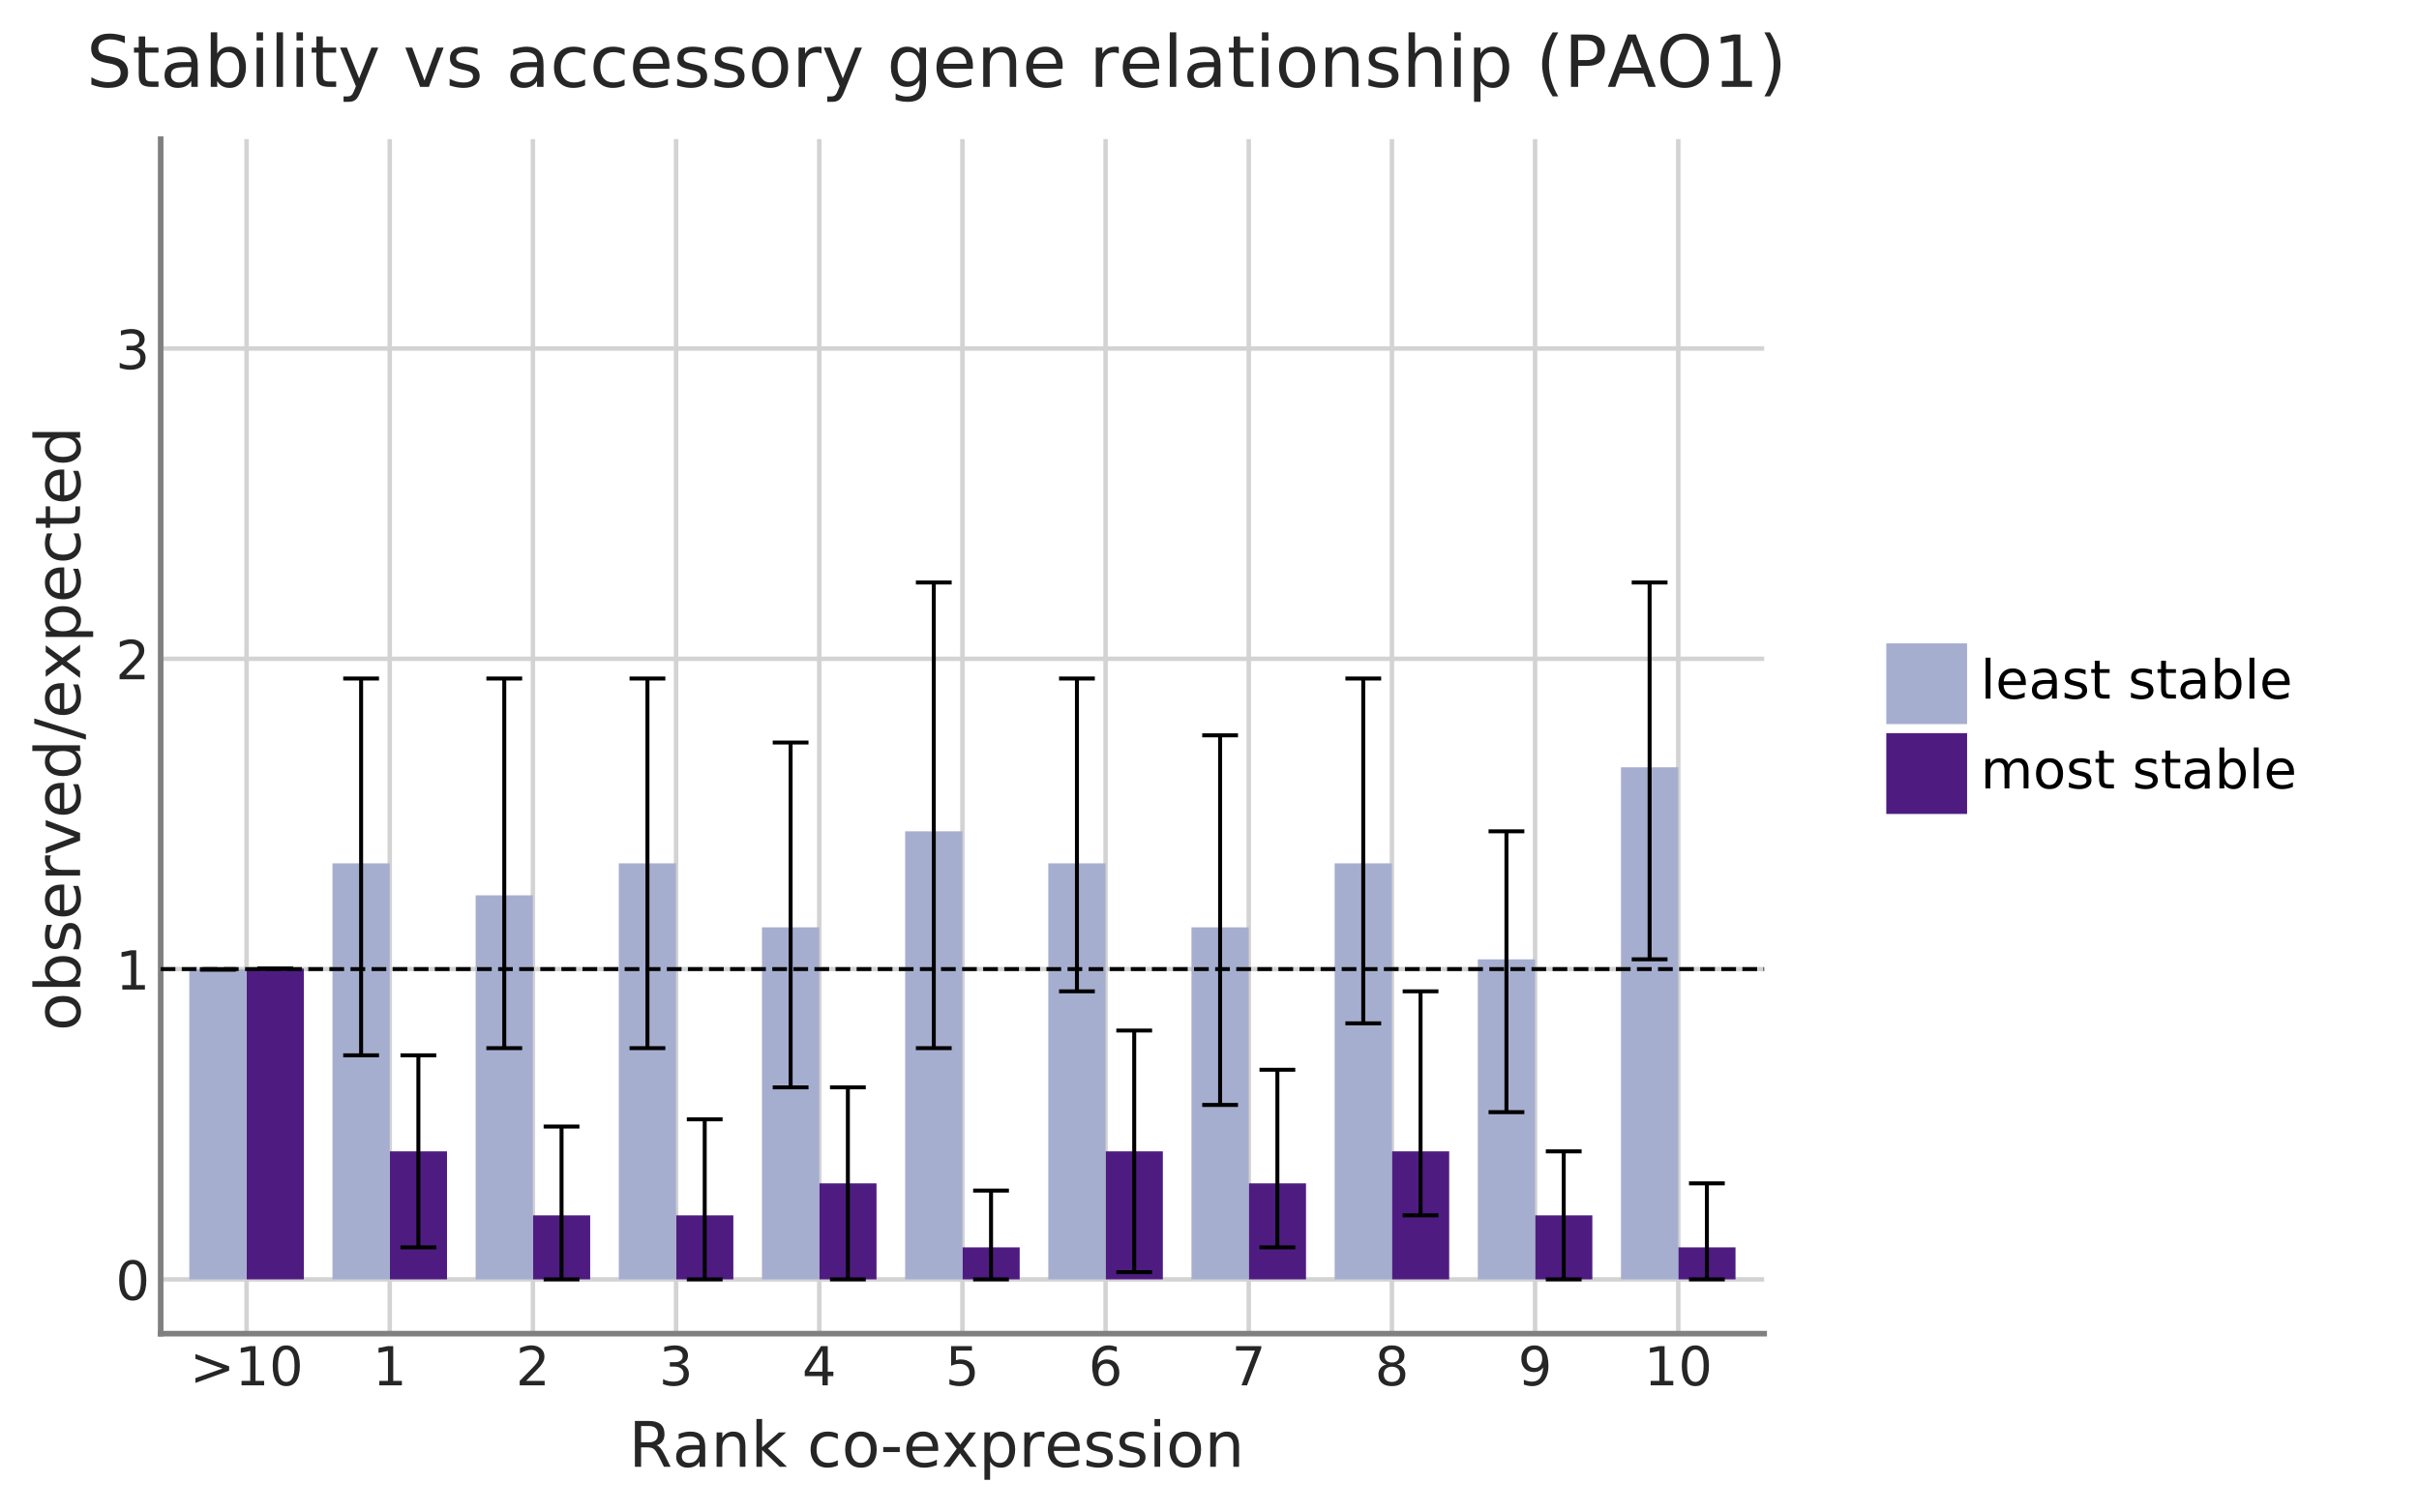 <?xml version="1.0" encoding="utf-8" standalone="no"?>
<!DOCTYPE svg PUBLIC "-//W3C//DTD SVG 1.1//EN"
  "http://www.w3.org/Graphics/SVG/1.1/DTD/svg11.dtd">
<!-- Created with matplotlib (https://matplotlib.org/) -->
<svg height="336.862pt" version="1.1" viewBox="0 0 538.75 336.862" width="538.75pt" xmlns="http://www.w3.org/2000/svg" xmlns:xlink="http://www.w3.org/1999/xlink">
 <defs>
  <style type="text/css">
*{stroke-linecap:butt;stroke-linejoin:round;}
  </style>
 </defs>
 <g id="figure_1">
  <g id="patch_1">
   <path d="M 0 336.862
L 538.75 336.862
L 538.75 0
L 0 0
z
" style="fill:#ffffff;"/>
  </g>
  <g id="axes_1">
   <g id="patch_2">
    <path d="M 35.784 297.099
L 392.904 297.099
L 392.904 30.987
L 35.784 30.987
z
" style="fill:#ffffff;"/>
   </g>
   <g id="matplotlib.axis_1">
    <g id="xtick_1">
     <g id="line2d_1">
      <path clip-path="url(#p7adec1ab56)" d="M 54.916 297.099
L 54.916 30.987
" style="fill:none;stroke:#d3d3d3;stroke-linecap:round;"/>
     </g>
     <g id="line2d_2"/>
     <g id="text_1">
      <!-- &gt;10 -->
      <defs>
       <path d="M 10.594 49.219
L 10.594 58.109
L 73.188 35.406
L 73.188 27.297
L 10.594 4.594
L 10.594 13.484
L 60.891 31.297
z
" id="DejaVuSans-62"/>
       <path d="M 12.406 8.297
L 28.516 8.297
L 28.516 63.922
L 10.984 60.406
L 10.984 69.391
L 28.422 72.906
L 38.281 72.906
L 38.281 8.297
L 54.391 8.297
L 54.391 0
L 12.406 0
z
" id="DejaVuSans-49"/>
       <path d="M 31.781 66.406
Q 24.172 66.406 20.328 58.906
Q 16.5 51.422 16.5 36.375
Q 16.5 21.391 20.328 13.891
Q 24.172 6.391 31.781 6.391
Q 39.453 6.391 43.281 13.891
Q 47.125 21.391 47.125 36.375
Q 47.125 51.422 43.281 58.906
Q 39.453 66.406 31.781 66.406
z
M 31.781 74.219
Q 44.047 74.219 50.516 64.516
Q 56.984 54.828 56.984 36.375
Q 56.984 17.969 50.516 8.266
Q 44.047 -1.422 31.781 -1.422
Q 19.531 -1.422 13.062 8.266
Q 6.594 17.969 6.594 36.375
Q 6.594 54.828 13.062 64.516
Q 19.531 74.219 31.781 74.219
z
" id="DejaVuSans-48"/>
      </defs>
      <g style="fill:#262626;" transform="translate(42.253 308.617)scale(0.12 -0.12)">
       <use xlink:href="#DejaVuSans-62"/>
       <use x="83.789" xlink:href="#DejaVuSans-49"/>
       <use x="147.412" xlink:href="#DejaVuSans-48"/>
      </g>
     </g>
    </g>
    <g id="xtick_2">
     <g id="line2d_3">
      <path clip-path="url(#p7adec1ab56)" d="M 86.802 297.099
L 86.802 30.987
" style="fill:none;stroke:#d3d3d3;stroke-linecap:round;"/>
     </g>
     <g id="line2d_4"/>
     <g id="text_2">
      <!-- 1 -->
      <g style="fill:#262626;" transform="translate(82.984 308.617)scale(0.12 -0.12)">
       <use xlink:href="#DejaVuSans-49"/>
      </g>
     </g>
    </g>
    <g id="xtick_3">
     <g id="line2d_5">
      <path clip-path="url(#p7adec1ab56)" d="M 118.687 297.099
L 118.687 30.987
" style="fill:none;stroke:#d3d3d3;stroke-linecap:round;"/>
     </g>
     <g id="line2d_6"/>
     <g id="text_3">
      <!-- 2 -->
      <defs>
       <path d="M 19.188 8.297
L 53.609 8.297
L 53.609 0
L 7.328 0
L 7.328 8.297
Q 12.938 14.109 22.625 23.891
Q 32.328 33.688 34.812 36.531
Q 39.547 41.844 41.422 45.531
Q 43.312 49.219 43.312 52.781
Q 43.312 58.594 39.234 62.25
Q 35.156 65.922 28.609 65.922
Q 23.969 65.922 18.812 64.312
Q 13.672 62.703 7.812 59.422
L 7.812 69.391
Q 13.766 71.781 18.938 73
Q 24.125 74.219 28.422 74.219
Q 39.75 74.219 46.484 68.547
Q 53.219 62.891 53.219 53.422
Q 53.219 48.922 51.531 44.891
Q 49.859 40.875 45.406 35.406
Q 44.188 33.984 37.641 27.219
Q 31.109 20.453 19.188 8.297
z
" id="DejaVuSans-50"/>
      </defs>
      <g style="fill:#262626;" transform="translate(114.87 308.617)scale(0.12 -0.12)">
       <use xlink:href="#DejaVuSans-50"/>
      </g>
     </g>
    </g>
    <g id="xtick_4">
     <g id="line2d_7">
      <path clip-path="url(#p7adec1ab56)" d="M 150.573 297.099
L 150.573 30.987
" style="fill:none;stroke:#d3d3d3;stroke-linecap:round;"/>
     </g>
     <g id="line2d_8"/>
     <g id="text_4">
      <!-- 3 -->
      <defs>
       <path d="M 40.578 39.312
Q 47.656 37.797 51.625 33
Q 55.609 28.219 55.609 21.188
Q 55.609 10.406 48.188 4.484
Q 40.766 -1.422 27.094 -1.422
Q 22.516 -1.422 17.656 -0.516
Q 12.797 0.391 7.625 2.203
L 7.625 11.719
Q 11.719 9.328 16.594 8.109
Q 21.484 6.891 26.812 6.891
Q 36.078 6.891 40.938 10.547
Q 45.797 14.203 45.797 21.188
Q 45.797 27.641 41.281 31.266
Q 36.766 34.906 28.719 34.906
L 20.219 34.906
L 20.219 43.016
L 29.109 43.016
Q 36.375 43.016 40.234 45.922
Q 44.094 48.828 44.094 54.297
Q 44.094 59.906 40.109 62.906
Q 36.141 65.922 28.719 65.922
Q 24.656 65.922 20.016 65.031
Q 15.375 64.156 9.812 62.312
L 9.812 71.094
Q 15.438 72.656 20.344 73.438
Q 25.25 74.219 29.594 74.219
Q 40.828 74.219 47.359 69.109
Q 53.906 64.016 53.906 55.328
Q 53.906 49.266 50.438 45.094
Q 46.969 40.922 40.578 39.312
z
" id="DejaVuSans-51"/>
      </defs>
      <g style="fill:#262626;" transform="translate(146.755 308.617)scale(0.12 -0.12)">
       <use xlink:href="#DejaVuSans-51"/>
      </g>
     </g>
    </g>
    <g id="xtick_5">
     <g id="line2d_9">
      <path clip-path="url(#p7adec1ab56)" d="M 182.459 297.099
L 182.459 30.987
" style="fill:none;stroke:#d3d3d3;stroke-linecap:round;"/>
     </g>
     <g id="line2d_10"/>
     <g id="text_5">
      <!-- 4 -->
      <defs>
       <path d="M 37.797 64.312
L 12.891 25.391
L 37.797 25.391
z
M 35.203 72.906
L 47.609 72.906
L 47.609 25.391
L 58.016 25.391
L 58.016 17.188
L 47.609 17.188
L 47.609 0
L 37.797 0
L 37.797 17.188
L 4.891 17.188
L 4.891 26.703
z
" id="DejaVuSans-52"/>
      </defs>
      <g style="fill:#262626;" transform="translate(178.641 308.617)scale(0.12 -0.12)">
       <use xlink:href="#DejaVuSans-52"/>
      </g>
     </g>
    </g>
    <g id="xtick_6">
     <g id="line2d_11">
      <path clip-path="url(#p7adec1ab56)" d="M 214.344 297.099
L 214.344 30.987
" style="fill:none;stroke:#d3d3d3;stroke-linecap:round;"/>
     </g>
     <g id="line2d_12"/>
     <g id="text_6">
      <!-- 5 -->
      <defs>
       <path d="M 10.797 72.906
L 49.516 72.906
L 49.516 64.594
L 19.828 64.594
L 19.828 46.734
Q 21.969 47.469 24.109 47.828
Q 26.266 48.188 28.422 48.188
Q 40.625 48.188 47.75 41.5
Q 54.891 34.812 54.891 23.391
Q 54.891 11.625 47.562 5.094
Q 40.234 -1.422 26.906 -1.422
Q 22.312 -1.422 17.547 -0.641
Q 12.797 0.141 7.719 1.703
L 7.719 11.625
Q 12.109 9.234 16.797 8.062
Q 21.484 6.891 26.703 6.891
Q 35.156 6.891 40.078 11.328
Q 45.016 15.766 45.016 23.391
Q 45.016 31 40.078 35.438
Q 35.156 39.891 26.703 39.891
Q 22.75 39.891 18.812 39.016
Q 14.891 38.141 10.797 36.281
z
" id="DejaVuSans-53"/>
      </defs>
      <g style="fill:#262626;" transform="translate(210.527 308.617)scale(0.12 -0.12)">
       <use xlink:href="#DejaVuSans-53"/>
      </g>
     </g>
    </g>
    <g id="xtick_7">
     <g id="line2d_13">
      <path clip-path="url(#p7adec1ab56)" d="M 246.23 297.099
L 246.23 30.987
" style="fill:none;stroke:#d3d3d3;stroke-linecap:round;"/>
     </g>
     <g id="line2d_14"/>
     <g id="text_7">
      <!-- 6 -->
      <defs>
       <path d="M 33.016 40.375
Q 26.375 40.375 22.484 35.828
Q 18.609 31.297 18.609 23.391
Q 18.609 15.531 22.484 10.953
Q 26.375 6.391 33.016 6.391
Q 39.656 6.391 43.531 10.953
Q 47.406 15.531 47.406 23.391
Q 47.406 31.297 43.531 35.828
Q 39.656 40.375 33.016 40.375
z
M 52.594 71.297
L 52.594 62.312
Q 48.875 64.062 45.094 64.984
Q 41.312 65.922 37.594 65.922
Q 27.828 65.922 22.672 59.328
Q 17.531 52.734 16.797 39.406
Q 19.672 43.656 24.016 45.922
Q 28.375 48.188 33.594 48.188
Q 44.578 48.188 50.953 41.516
Q 57.328 34.859 57.328 23.391
Q 57.328 12.156 50.688 5.359
Q 44.047 -1.422 33.016 -1.422
Q 20.359 -1.422 13.672 8.266
Q 6.984 17.969 6.984 36.375
Q 6.984 53.656 15.188 63.938
Q 23.391 74.219 37.203 74.219
Q 40.922 74.219 44.703 73.484
Q 48.484 72.75 52.594 71.297
z
" id="DejaVuSans-54"/>
      </defs>
      <g style="fill:#262626;" transform="translate(242.413 308.617)scale(0.12 -0.12)">
       <use xlink:href="#DejaVuSans-54"/>
      </g>
     </g>
    </g>
    <g id="xtick_8">
     <g id="line2d_15">
      <path clip-path="url(#p7adec1ab56)" d="M 278.116 297.099
L 278.116 30.987
" style="fill:none;stroke:#d3d3d3;stroke-linecap:round;"/>
     </g>
     <g id="line2d_16"/>
     <g id="text_8">
      <!-- 7 -->
      <defs>
       <path d="M 8.203 72.906
L 55.078 72.906
L 55.078 68.703
L 28.609 0
L 18.312 0
L 43.219 64.594
L 8.203 64.594
z
" id="DejaVuSans-55"/>
      </defs>
      <g style="fill:#262626;" transform="translate(274.298 308.617)scale(0.12 -0.12)">
       <use xlink:href="#DejaVuSans-55"/>
      </g>
     </g>
    </g>
    <g id="xtick_9">
     <g id="line2d_17">
      <path clip-path="url(#p7adec1ab56)" d="M 310.002 297.099
L 310.002 30.987
" style="fill:none;stroke:#d3d3d3;stroke-linecap:round;"/>
     </g>
     <g id="line2d_18"/>
     <g id="text_9">
      <!-- 8 -->
      <defs>
       <path d="M 31.781 34.625
Q 24.75 34.625 20.719 30.859
Q 16.703 27.094 16.703 20.516
Q 16.703 13.922 20.719 10.156
Q 24.75 6.391 31.781 6.391
Q 38.812 6.391 42.859 10.172
Q 46.922 13.969 46.922 20.516
Q 46.922 27.094 42.891 30.859
Q 38.875 34.625 31.781 34.625
z
M 21.922 38.812
Q 15.578 40.375 12.031 44.719
Q 8.5 49.078 8.5 55.328
Q 8.5 64.062 14.719 69.141
Q 20.953 74.219 31.781 74.219
Q 42.672 74.219 48.875 69.141
Q 55.078 64.062 55.078 55.328
Q 55.078 49.078 51.531 44.719
Q 48 40.375 41.703 38.812
Q 48.828 37.156 52.797 32.312
Q 56.781 27.484 56.781 20.516
Q 56.781 9.906 50.312 4.234
Q 43.844 -1.422 31.781 -1.422
Q 19.734 -1.422 13.25 4.234
Q 6.781 9.906 6.781 20.516
Q 6.781 27.484 10.781 32.312
Q 14.797 37.156 21.922 38.812
z
M 18.312 54.391
Q 18.312 48.734 21.844 45.562
Q 25.391 42.391 31.781 42.391
Q 38.141 42.391 41.719 45.562
Q 45.312 48.734 45.312 54.391
Q 45.312 60.062 41.719 63.234
Q 38.141 66.406 31.781 66.406
Q 25.391 66.406 21.844 63.234
Q 18.312 60.062 18.312 54.391
z
" id="DejaVuSans-56"/>
      </defs>
      <g style="fill:#262626;" transform="translate(306.184 308.617)scale(0.12 -0.12)">
       <use xlink:href="#DejaVuSans-56"/>
      </g>
     </g>
    </g>
    <g id="xtick_10">
     <g id="line2d_19">
      <path clip-path="url(#p7adec1ab56)" d="M 341.887 297.099
L 341.887 30.987
" style="fill:none;stroke:#d3d3d3;stroke-linecap:round;"/>
     </g>
     <g id="line2d_20"/>
     <g id="text_10">
      <!-- 9 -->
      <defs>
       <path d="M 10.984 1.516
L 10.984 10.5
Q 14.703 8.734 18.5 7.812
Q 22.312 6.891 25.984 6.891
Q 35.75 6.891 40.891 13.453
Q 46.047 20.016 46.781 33.406
Q 43.953 29.203 39.594 26.953
Q 35.25 24.703 29.984 24.703
Q 19.047 24.703 12.672 31.312
Q 6.297 37.938 6.297 49.422
Q 6.297 60.641 12.938 67.422
Q 19.578 74.219 30.609 74.219
Q 43.266 74.219 49.922 64.516
Q 56.594 54.828 56.594 36.375
Q 56.594 19.141 48.406 8.859
Q 40.234 -1.422 26.422 -1.422
Q 22.703 -1.422 18.891 -0.688
Q 15.094 0.047 10.984 1.516
z
M 30.609 32.422
Q 37.25 32.422 41.125 36.953
Q 45.016 41.5 45.016 49.422
Q 45.016 57.281 41.125 61.844
Q 37.25 66.406 30.609 66.406
Q 23.969 66.406 20.094 61.844
Q 16.219 57.281 16.219 49.422
Q 16.219 41.5 20.094 36.953
Q 23.969 32.422 30.609 32.422
z
" id="DejaVuSans-57"/>
      </defs>
      <g style="fill:#262626;" transform="translate(338.07 308.617)scale(0.12 -0.12)">
       <use xlink:href="#DejaVuSans-57"/>
      </g>
     </g>
    </g>
    <g id="xtick_11">
     <g id="line2d_21">
      <path clip-path="url(#p7adec1ab56)" d="M 373.773 297.099
L 373.773 30.987
" style="fill:none;stroke:#d3d3d3;stroke-linecap:round;"/>
     </g>
     <g id="line2d_22"/>
     <g id="text_11">
      <!-- 10 -->
      <g style="fill:#262626;" transform="translate(366.138 308.617)scale(0.12 -0.12)">
       <use xlink:href="#DejaVuSans-49"/>
       <use x="63.623" xlink:href="#DejaVuSans-48"/>
      </g>
     </g>
    </g>
    <g id="text_12">
     <!-- Rank co-expression -->
     <defs>
      <path d="M 44.391 34.188
Q 47.562 33.109 50.562 29.594
Q 53.562 26.078 56.594 19.922
L 66.609 0
L 56 0
L 46.688 18.703
Q 43.062 26.031 39.672 28.422
Q 36.281 30.812 30.422 30.812
L 19.672 30.812
L 19.672 0
L 9.812 0
L 9.812 72.906
L 32.078 72.906
Q 44.578 72.906 50.734 67.672
Q 56.891 62.453 56.891 51.906
Q 56.891 45.016 53.688 40.469
Q 50.484 35.938 44.391 34.188
z
M 19.672 64.797
L 19.672 38.922
L 32.078 38.922
Q 39.203 38.922 42.844 42.219
Q 46.484 45.516 46.484 51.906
Q 46.484 58.297 42.844 61.547
Q 39.203 64.797 32.078 64.797
z
" id="DejaVuSans-82"/>
      <path d="M 34.281 27.484
Q 23.391 27.484 19.188 25
Q 14.984 22.516 14.984 16.5
Q 14.984 11.719 18.141 8.906
Q 21.297 6.109 26.703 6.109
Q 34.188 6.109 38.703 11.406
Q 43.219 16.703 43.219 25.484
L 43.219 27.484
z
M 52.203 31.203
L 52.203 0
L 43.219 0
L 43.219 8.297
Q 40.141 3.328 35.547 0.953
Q 30.953 -1.422 24.312 -1.422
Q 15.922 -1.422 10.953 3.297
Q 6 8.016 6 15.922
Q 6 25.141 12.172 29.828
Q 18.359 34.516 30.609 34.516
L 43.219 34.516
L 43.219 35.406
Q 43.219 41.609 39.141 45
Q 35.062 48.391 27.688 48.391
Q 23 48.391 18.547 47.266
Q 14.109 46.141 10.016 43.891
L 10.016 52.203
Q 14.938 54.109 19.578 55.047
Q 24.219 56 28.609 56
Q 40.484 56 46.344 49.844
Q 52.203 43.703 52.203 31.203
z
" id="DejaVuSans-97"/>
      <path d="M 54.891 33.016
L 54.891 0
L 45.906 0
L 45.906 32.719
Q 45.906 40.484 42.875 44.328
Q 39.844 48.188 33.797 48.188
Q 26.516 48.188 22.312 43.547
Q 18.109 38.922 18.109 30.906
L 18.109 0
L 9.078 0
L 9.078 54.688
L 18.109 54.688
L 18.109 46.188
Q 21.344 51.125 25.703 53.562
Q 30.078 56 35.797 56
Q 45.219 56 50.047 50.172
Q 54.891 44.344 54.891 33.016
z
" id="DejaVuSans-110"/>
      <path d="M 9.078 75.984
L 18.109 75.984
L 18.109 31.109
L 44.922 54.688
L 56.391 54.688
L 27.391 29.109
L 57.625 0
L 45.906 0
L 18.109 26.703
L 18.109 0
L 9.078 0
z
" id="DejaVuSans-107"/>
      <path id="DejaVuSans-32"/>
      <path d="M 48.781 52.594
L 48.781 44.188
Q 44.969 46.297 41.141 47.344
Q 37.312 48.391 33.406 48.391
Q 24.656 48.391 19.812 42.844
Q 14.984 37.312 14.984 27.297
Q 14.984 17.281 19.812 11.734
Q 24.656 6.203 33.406 6.203
Q 37.312 6.203 41.141 7.25
Q 44.969 8.297 48.781 10.406
L 48.781 2.094
Q 45.016 0.344 40.984 -0.531
Q 36.969 -1.422 32.422 -1.422
Q 20.062 -1.422 12.781 6.344
Q 5.516 14.109 5.516 27.297
Q 5.516 40.672 12.859 48.328
Q 20.219 56 33.016 56
Q 37.156 56 41.109 55.141
Q 45.062 54.297 48.781 52.594
z
" id="DejaVuSans-99"/>
      <path d="M 30.609 48.391
Q 23.391 48.391 19.188 42.75
Q 14.984 37.109 14.984 27.297
Q 14.984 17.484 19.156 11.844
Q 23.344 6.203 30.609 6.203
Q 37.797 6.203 41.984 11.859
Q 46.188 17.531 46.188 27.297
Q 46.188 37.016 41.984 42.703
Q 37.797 48.391 30.609 48.391
z
M 30.609 56
Q 42.328 56 49.016 48.375
Q 55.719 40.766 55.719 27.297
Q 55.719 13.875 49.016 6.219
Q 42.328 -1.422 30.609 -1.422
Q 18.844 -1.422 12.172 6.219
Q 5.516 13.875 5.516 27.297
Q 5.516 40.766 12.172 48.375
Q 18.844 56 30.609 56
z
" id="DejaVuSans-111"/>
      <path d="M 4.891 31.391
L 31.203 31.391
L 31.203 23.391
L 4.891 23.391
z
" id="DejaVuSans-45"/>
      <path d="M 56.203 29.594
L 56.203 25.203
L 14.891 25.203
Q 15.484 15.922 20.484 11.062
Q 25.484 6.203 34.422 6.203
Q 39.594 6.203 44.453 7.469
Q 49.312 8.734 54.109 11.281
L 54.109 2.781
Q 49.266 0.734 44.188 -0.344
Q 39.109 -1.422 33.891 -1.422
Q 20.797 -1.422 13.156 6.188
Q 5.516 13.812 5.516 26.812
Q 5.516 40.234 12.766 48.109
Q 20.016 56 32.328 56
Q 43.359 56 49.781 48.891
Q 56.203 41.797 56.203 29.594
z
M 47.219 32.234
Q 47.125 39.594 43.094 43.984
Q 39.062 48.391 32.422 48.391
Q 24.906 48.391 20.391 44.141
Q 15.875 39.891 15.188 32.172
z
" id="DejaVuSans-101"/>
      <path d="M 54.891 54.688
L 35.109 28.078
L 55.906 0
L 45.312 0
L 29.391 21.484
L 13.484 0
L 2.875 0
L 24.125 28.609
L 4.688 54.688
L 15.281 54.688
L 29.781 35.203
L 44.281 54.688
z
" id="DejaVuSans-120"/>
      <path d="M 18.109 8.203
L 18.109 -20.797
L 9.078 -20.797
L 9.078 54.688
L 18.109 54.688
L 18.109 46.391
Q 20.953 51.266 25.266 53.625
Q 29.594 56 35.594 56
Q 45.562 56 51.781 48.094
Q 58.016 40.188 58.016 27.297
Q 58.016 14.406 51.781 6.484
Q 45.562 -1.422 35.594 -1.422
Q 29.594 -1.422 25.266 0.953
Q 20.953 3.328 18.109 8.203
z
M 48.688 27.297
Q 48.688 37.203 44.609 42.844
Q 40.531 48.484 33.406 48.484
Q 26.266 48.484 22.188 42.844
Q 18.109 37.203 18.109 27.297
Q 18.109 17.391 22.188 11.75
Q 26.266 6.109 33.406 6.109
Q 40.531 6.109 44.609 11.75
Q 48.688 17.391 48.688 27.297
z
" id="DejaVuSans-112"/>
      <path d="M 41.109 46.297
Q 39.594 47.172 37.812 47.578
Q 36.031 48 33.891 48
Q 26.266 48 22.188 43.047
Q 18.109 38.094 18.109 28.812
L 18.109 0
L 9.078 0
L 9.078 54.688
L 18.109 54.688
L 18.109 46.188
Q 20.953 51.172 25.484 53.578
Q 30.031 56 36.531 56
Q 37.453 56 38.578 55.875
Q 39.703 55.766 41.062 55.516
z
" id="DejaVuSans-114"/>
      <path d="M 44.281 53.078
L 44.281 44.578
Q 40.484 46.531 36.375 47.5
Q 32.281 48.484 27.875 48.484
Q 21.188 48.484 17.844 46.438
Q 14.5 44.391 14.5 40.281
Q 14.5 37.156 16.891 35.375
Q 19.281 33.594 26.516 31.984
L 29.594 31.297
Q 39.156 29.25 43.188 25.516
Q 47.219 21.781 47.219 15.094
Q 47.219 7.469 41.188 3.016
Q 35.156 -1.422 24.609 -1.422
Q 20.219 -1.422 15.453 -0.562
Q 10.688 0.297 5.422 2
L 5.422 11.281
Q 10.406 8.688 15.234 7.391
Q 20.062 6.109 24.812 6.109
Q 31.156 6.109 34.562 8.281
Q 37.984 10.453 37.984 14.406
Q 37.984 18.062 35.516 20.016
Q 33.062 21.969 24.703 23.781
L 21.578 24.516
Q 13.234 26.266 9.516 29.906
Q 5.812 33.547 5.812 39.891
Q 5.812 47.609 11.281 51.797
Q 16.75 56 26.812 56
Q 31.781 56 36.172 55.266
Q 40.578 54.547 44.281 53.078
z
" id="DejaVuSans-115"/>
      <path d="M 9.422 54.688
L 18.406 54.688
L 18.406 0
L 9.422 0
z
M 9.422 75.984
L 18.406 75.984
L 18.406 64.594
L 9.422 64.594
z
" id="DejaVuSans-105"/>
     </defs>
     <g style="fill:#262626;" transform="translate(140.027 326.75)scale(0.14 -0.14)">
      <use xlink:href="#DejaVuSans-82"/>
      <use x="69.451" xlink:href="#DejaVuSans-97"/>
      <use x="130.73" xlink:href="#DejaVuSans-110"/>
      <use x="194.109" xlink:href="#DejaVuSans-107"/>
      <use x="252.02" xlink:href="#DejaVuSans-32"/>
      <use x="283.807" xlink:href="#DejaVuSans-99"/>
      <use x="338.787" xlink:href="#DejaVuSans-111"/>
      <use x="399.984" xlink:href="#DejaVuSans-45"/>
      <use x="436.068" xlink:href="#DejaVuSans-101"/>
      <use x="497.576" xlink:href="#DejaVuSans-120"/>
      <use x="556.756" xlink:href="#DejaVuSans-112"/>
      <use x="620.232" xlink:href="#DejaVuSans-114"/>
      <use x="661.314" xlink:href="#DejaVuSans-101"/>
      <use x="722.838" xlink:href="#DejaVuSans-115"/>
      <use x="774.938" xlink:href="#DejaVuSans-115"/>
      <use x="827.037" xlink:href="#DejaVuSans-105"/>
      <use x="854.82" xlink:href="#DejaVuSans-111"/>
      <use x="916.002" xlink:href="#DejaVuSans-110"/>
     </g>
    </g>
   </g>
   <g id="matplotlib.axis_2">
    <g id="ytick_1">
     <g id="line2d_23">
      <path clip-path="url(#p7adec1ab56)" d="M 35.784 285.003
L 392.904 285.003
" style="fill:none;stroke:#d3d3d3;stroke-linecap:round;"/>
     </g>
     <g id="line2d_24"/>
     <g id="text_13">
      <!-- 0 -->
      <g style="fill:#262626;" transform="translate(25.749 289.562)scale(0.12 -0.12)">
       <use xlink:href="#DejaVuSans-48"/>
      </g>
     </g>
    </g>
    <g id="ytick_2">
     <g id="line2d_25">
      <path clip-path="url(#p7adec1ab56)" d="M 35.784 215.883
L 392.904 215.883
" style="fill:none;stroke:#d3d3d3;stroke-linecap:round;"/>
     </g>
     <g id="line2d_26"/>
     <g id="text_14">
      <!-- 1 -->
      <g style="fill:#262626;" transform="translate(25.749 220.442)scale(0.12 -0.12)">
       <use xlink:href="#DejaVuSans-49"/>
      </g>
     </g>
    </g>
    <g id="ytick_3">
     <g id="line2d_27">
      <path clip-path="url(#p7adec1ab56)" d="M 35.784 146.763
L 392.904 146.763
" style="fill:none;stroke:#d3d3d3;stroke-linecap:round;"/>
     </g>
     <g id="line2d_28"/>
     <g id="text_15">
      <!-- 2 -->
      <g style="fill:#262626;" transform="translate(25.749 151.322)scale(0.12 -0.12)">
       <use xlink:href="#DejaVuSans-50"/>
      </g>
     </g>
    </g>
    <g id="ytick_4">
     <g id="line2d_29">
      <path clip-path="url(#p7adec1ab56)" d="M 35.784 77.643
L 392.904 77.643
" style="fill:none;stroke:#d3d3d3;stroke-linecap:round;"/>
     </g>
     <g id="line2d_30"/>
     <g id="text_16">
      <!-- 3 -->
      <g style="fill:#262626;" transform="translate(25.749 82.202)scale(0.12 -0.12)">
       <use xlink:href="#DejaVuSans-51"/>
      </g>
     </g>
    </g>
    <g id="ytick_5">
     <g id="line2d_31"/>
    </g>
    <g id="ytick_6">
     <g id="line2d_32"/>
    </g>
    <g id="ytick_7">
     <g id="line2d_33"/>
    </g>
    <g id="ytick_8">
     <g id="line2d_34"/>
    </g>
    <g id="text_17">
     <!-- observed/expected -->
     <defs>
      <path d="M 48.688 27.297
Q 48.688 37.203 44.609 42.844
Q 40.531 48.484 33.406 48.484
Q 26.266 48.484 22.188 42.844
Q 18.109 37.203 18.109 27.297
Q 18.109 17.391 22.188 11.75
Q 26.266 6.109 33.406 6.109
Q 40.531 6.109 44.609 11.75
Q 48.688 17.391 48.688 27.297
z
M 18.109 46.391
Q 20.953 51.266 25.266 53.625
Q 29.594 56 35.594 56
Q 45.562 56 51.781 48.094
Q 58.016 40.188 58.016 27.297
Q 58.016 14.406 51.781 6.484
Q 45.562 -1.422 35.594 -1.422
Q 29.594 -1.422 25.266 0.953
Q 20.953 3.328 18.109 8.203
L 18.109 0
L 9.078 0
L 9.078 75.984
L 18.109 75.984
z
" id="DejaVuSans-98"/>
      <path d="M 2.984 54.688
L 12.5 54.688
L 29.594 8.797
L 46.688 54.688
L 56.203 54.688
L 35.688 0
L 23.484 0
z
" id="DejaVuSans-118"/>
      <path d="M 45.406 46.391
L 45.406 75.984
L 54.391 75.984
L 54.391 0
L 45.406 0
L 45.406 8.203
Q 42.578 3.328 38.25 0.953
Q 33.938 -1.422 27.875 -1.422
Q 17.969 -1.422 11.734 6.484
Q 5.516 14.406 5.516 27.297
Q 5.516 40.188 11.734 48.094
Q 17.969 56 27.875 56
Q 33.938 56 38.25 53.625
Q 42.578 51.266 45.406 46.391
z
M 14.797 27.297
Q 14.797 17.391 18.875 11.75
Q 22.953 6.109 30.078 6.109
Q 37.203 6.109 41.297 11.75
Q 45.406 17.391 45.406 27.297
Q 45.406 37.203 41.297 42.844
Q 37.203 48.484 30.078 48.484
Q 22.953 48.484 18.875 42.844
Q 14.797 37.203 14.797 27.297
z
" id="DejaVuSans-100"/>
      <path d="M 25.391 72.906
L 33.688 72.906
L 8.297 -9.281
L 0 -9.281
z
" id="DejaVuSans-47"/>
      <path d="M 18.312 70.219
L 18.312 54.688
L 36.812 54.688
L 36.812 47.703
L 18.312 47.703
L 18.312 18.016
Q 18.312 11.328 20.141 9.422
Q 21.969 7.516 27.594 7.516
L 36.812 7.516
L 36.812 0
L 27.594 0
Q 17.188 0 13.234 3.875
Q 9.281 7.766 9.281 18.016
L 9.281 47.703
L 2.688 47.703
L 2.688 54.688
L 9.281 54.688
L 9.281 70.219
z
" id="DejaVuSans-116"/>
     </defs>
     <g style="fill:#262626;" transform="translate(17.838 229.67)rotate(-90)scale(0.14 -0.14)">
      <use xlink:href="#DejaVuSans-111"/>
      <use x="61.182" xlink:href="#DejaVuSans-98"/>
      <use x="124.658" xlink:href="#DejaVuSans-115"/>
      <use x="176.758" xlink:href="#DejaVuSans-101"/>
      <use x="238.281" xlink:href="#DejaVuSans-114"/>
      <use x="279.395" xlink:href="#DejaVuSans-118"/>
      <use x="338.574" xlink:href="#DejaVuSans-101"/>
      <use x="400.098" xlink:href="#DejaVuSans-100"/>
      <use x="463.574" xlink:href="#DejaVuSans-47"/>
      <use x="497.266" xlink:href="#DejaVuSans-101"/>
      <use x="558.773" xlink:href="#DejaVuSans-120"/>
      <use x="617.953" xlink:href="#DejaVuSans-112"/>
      <use x="681.43" xlink:href="#DejaVuSans-101"/>
      <use x="742.953" xlink:href="#DejaVuSans-99"/>
      <use x="797.934" xlink:href="#DejaVuSans-116"/>
      <use x="837.143" xlink:href="#DejaVuSans-101"/>
      <use x="898.666" xlink:href="#DejaVuSans-100"/>
     </g>
    </g>
   </g>
   <g id="PolyCollection_1">
    <path clip-path="url(#p7adec1ab56)" d="M 54.916 285.003
L 54.916 215.78
L 67.67 215.78
L 67.67 285.003
z
" style="fill:#4e1c80;"/>
    <path clip-path="url(#p7adec1ab56)" d="M 42.162 285.003
L 42.162 215.956
L 54.916 215.956
L 54.916 285.003
z
" style="fill:#a6aed0;"/>
    <path clip-path="url(#p7adec1ab56)" d="M 86.802 285.003
L 86.802 256.485
L 99.556 256.485
L 99.556 285.003
z
" style="fill:#4e1c80;"/>
    <path clip-path="url(#p7adec1ab56)" d="M 74.047 285.003
L 74.047 192.321
L 86.802 192.321
L 86.802 285.003
z
" style="fill:#a6aed0;"/>
    <path clip-path="url(#p7adec1ab56)" d="M 118.687 285.003
L 118.687 270.744
L 131.442 270.744
L 131.442 285.003
z
" style="fill:#4e1c80;"/>
    <path clip-path="url(#p7adec1ab56)" d="M 105.933 285.003
L 105.933 199.45
L 118.687 199.45
L 118.687 285.003
z
" style="fill:#a6aed0;"/>
    <path clip-path="url(#p7adec1ab56)" d="M 150.573 285.003
L 150.573 270.744
L 163.327 270.744
L 163.327 285.003
z
" style="fill:#4e1c80;"/>
    <path clip-path="url(#p7adec1ab56)" d="M 137.819 285.003
L 137.819 192.321
L 150.573 192.321
L 150.573 285.003
z
" style="fill:#a6aed0;"/>
    <path clip-path="url(#p7adec1ab56)" d="M 182.459 285.003
L 182.459 263.615
L 195.213 263.615
L 195.213 285.003
z
" style="fill:#4e1c80;"/>
    <path clip-path="url(#p7adec1ab56)" d="M 169.704 285.003
L 169.704 206.58
L 182.459 206.58
L 182.459 285.003
z
" style="fill:#a6aed0;"/>
    <path clip-path="url(#p7adec1ab56)" d="M 214.344 285.003
L 214.344 277.873
L 227.099 277.873
L 227.099 285.003
z
" style="fill:#4e1c80;"/>
    <path clip-path="url(#p7adec1ab56)" d="M 201.59 285.003
L 201.59 185.192
L 214.344 185.192
L 214.344 285.003
z
" style="fill:#a6aed0;"/>
    <path clip-path="url(#p7adec1ab56)" d="M 246.23 285.003
L 246.23 256.485
L 258.984 256.485
L 258.984 285.003
z
" style="fill:#4e1c80;"/>
    <path clip-path="url(#p7adec1ab56)" d="M 233.476 285.003
L 233.476 192.321
L 246.23 192.321
L 246.23 285.003
z
" style="fill:#a6aed0;"/>
    <path clip-path="url(#p7adec1ab56)" d="M 278.116 285.003
L 278.116 263.615
L 290.87 263.615
L 290.87 285.003
z
" style="fill:#4e1c80;"/>
    <path clip-path="url(#p7adec1ab56)" d="M 265.362 285.003
L 265.362 206.58
L 278.116 206.58
L 278.116 285.003
z
" style="fill:#a6aed0;"/>
    <path clip-path="url(#p7adec1ab56)" d="M 310.002 285.003
L 310.002 256.485
L 322.756 256.485
L 322.756 285.003
z
" style="fill:#4e1c80;"/>
    <path clip-path="url(#p7adec1ab56)" d="M 297.247 285.003
L 297.247 192.321
L 310.002 192.321
L 310.002 285.003
z
" style="fill:#a6aed0;"/>
    <path clip-path="url(#p7adec1ab56)" d="M 341.887 285.003
L 341.887 270.744
L 354.642 270.744
L 354.642 285.003
z
" style="fill:#4e1c80;"/>
    <path clip-path="url(#p7adec1ab56)" d="M 329.133 285.003
L 329.133 213.709
L 341.887 213.709
L 341.887 285.003
z
" style="fill:#a6aed0;"/>
    <path clip-path="url(#p7adec1ab56)" d="M 373.773 285.003
L 373.773 277.873
L 386.527 277.873
L 386.527 285.003
z
" style="fill:#4e1c80;"/>
    <path clip-path="url(#p7adec1ab56)" d="M 361.019 285.003
L 361.019 170.933
L 373.773 170.933
L 373.773 285.003
z
" style="fill:#a6aed0;"/>
   </g>
   <g id="LineCollection_1">
    <path clip-path="url(#p7adec1ab56)" d="M 76.439 235.097
L 84.41 235.097
" style="fill:none;stroke:#000000;stroke-width:0.886;"/>
    <path clip-path="url(#p7adec1ab56)" d="M 76.439 151.149
L 84.41 151.149
" style="fill:none;stroke:#000000;stroke-width:0.886;"/>
    <path clip-path="url(#p7adec1ab56)" d="M 80.424 151.149
L 80.424 235.097
" style="fill:none;stroke:#000000;stroke-width:0.886;"/>
   </g>
   <g id="LineCollection_2">
    <path clip-path="url(#p7adec1ab56)" d="M 89.193 277.873
L 97.164 277.873
" style="fill:none;stroke:#000000;stroke-width:0.886;"/>
    <path clip-path="url(#p7adec1ab56)" d="M 89.193 235.097
L 97.164 235.097
" style="fill:none;stroke:#000000;stroke-width:0.886;"/>
    <path clip-path="url(#p7adec1ab56)" d="M 93.179 235.097
L 93.179 277.873
" style="fill:none;stroke:#000000;stroke-width:0.886;"/>
   </g>
   <g id="LineCollection_3">
    <path clip-path="url(#p7adec1ab56)" d="M 363.41 213.709
L 371.382 213.709
" style="fill:none;stroke:#000000;stroke-width:0.886;"/>
    <path clip-path="url(#p7adec1ab56)" d="M 363.41 129.761
L 371.382 129.761
" style="fill:none;stroke:#000000;stroke-width:0.886;"/>
    <path clip-path="url(#p7adec1ab56)" d="M 367.396 129.761
L 367.396 213.709
" style="fill:none;stroke:#000000;stroke-width:0.886;"/>
   </g>
   <g id="LineCollection_4">
    <path clip-path="url(#p7adec1ab56)" d="M 376.164 285.003
L 384.136 285.003
" style="fill:none;stroke:#000000;stroke-width:0.886;"/>
    <path clip-path="url(#p7adec1ab56)" d="M 376.164 263.615
L 384.136 263.615
" style="fill:none;stroke:#000000;stroke-width:0.886;"/>
    <path clip-path="url(#p7adec1ab56)" d="M 380.15 263.615
L 380.15 285.003
" style="fill:none;stroke:#000000;stroke-width:0.886;"/>
   </g>
   <g id="LineCollection_5">
    <path clip-path="url(#p7adec1ab56)" d="M 108.324 233.493
L 116.296 233.493
" style="fill:none;stroke:#000000;stroke-width:0.886;"/>
    <path clip-path="url(#p7adec1ab56)" d="M 108.324 151.149
L 116.296 151.149
" style="fill:none;stroke:#000000;stroke-width:0.886;"/>
    <path clip-path="url(#p7adec1ab56)" d="M 112.31 151.149
L 112.31 233.493
" style="fill:none;stroke:#000000;stroke-width:0.886;"/>
   </g>
   <g id="LineCollection_6">
    <path clip-path="url(#p7adec1ab56)" d="M 121.079 285.003
L 129.05 285.003
" style="fill:none;stroke:#000000;stroke-width:0.886;"/>
    <path clip-path="url(#p7adec1ab56)" d="M 121.079 250.96
L 129.05 250.96
" style="fill:none;stroke:#000000;stroke-width:0.886;"/>
    <path clip-path="url(#p7adec1ab56)" d="M 125.064 250.96
L 125.064 285.003
" style="fill:none;stroke:#000000;stroke-width:0.886;"/>
   </g>
   <g id="LineCollection_7">
    <path clip-path="url(#p7adec1ab56)" d="M 140.21 233.493
L 148.182 233.493
" style="fill:none;stroke:#000000;stroke-width:0.886;"/>
    <path clip-path="url(#p7adec1ab56)" d="M 140.21 151.149
L 148.182 151.149
" style="fill:none;stroke:#000000;stroke-width:0.886;"/>
    <path clip-path="url(#p7adec1ab56)" d="M 144.196 151.149
L 144.196 233.493
" style="fill:none;stroke:#000000;stroke-width:0.886;"/>
   </g>
   <g id="LineCollection_8">
    <path clip-path="url(#p7adec1ab56)" d="M 152.964 285.003
L 160.936 285.003
" style="fill:none;stroke:#000000;stroke-width:0.886;"/>
    <path clip-path="url(#p7adec1ab56)" d="M 152.964 249.356
L 160.936 249.356
" style="fill:none;stroke:#000000;stroke-width:0.886;"/>
    <path clip-path="url(#p7adec1ab56)" d="M 156.95 249.356
L 156.95 285.003
" style="fill:none;stroke:#000000;stroke-width:0.886;"/>
   </g>
   <g id="LineCollection_9">
    <path clip-path="url(#p7adec1ab56)" d="M 172.096 242.227
L 180.067 242.227
" style="fill:none;stroke:#000000;stroke-width:0.886;"/>
    <path clip-path="url(#p7adec1ab56)" d="M 172.096 165.408
L 180.067 165.408
" style="fill:none;stroke:#000000;stroke-width:0.886;"/>
    <path clip-path="url(#p7adec1ab56)" d="M 176.082 165.408
L 176.082 242.227
" style="fill:none;stroke:#000000;stroke-width:0.886;"/>
   </g>
   <g id="LineCollection_10">
    <path clip-path="url(#p7adec1ab56)" d="M 184.85 285.003
L 192.822 285.003
" style="fill:none;stroke:#000000;stroke-width:0.886;"/>
    <path clip-path="url(#p7adec1ab56)" d="M 184.85 242.227
L 192.822 242.227
" style="fill:none;stroke:#000000;stroke-width:0.886;"/>
    <path clip-path="url(#p7adec1ab56)" d="M 188.836 242.227
L 188.836 285.003
" style="fill:none;stroke:#000000;stroke-width:0.886;"/>
   </g>
   <g id="LineCollection_11">
    <path clip-path="url(#p7adec1ab56)" d="M 203.982 233.493
L 211.953 233.493
" style="fill:none;stroke:#000000;stroke-width:0.886;"/>
    <path clip-path="url(#p7adec1ab56)" d="M 203.982 129.761
L 211.953 129.761
" style="fill:none;stroke:#000000;stroke-width:0.886;"/>
    <path clip-path="url(#p7adec1ab56)" d="M 207.967 129.761
L 207.967 233.493
" style="fill:none;stroke:#000000;stroke-width:0.886;"/>
   </g>
   <g id="LineCollection_12">
    <path clip-path="url(#p7adec1ab56)" d="M 216.736 285.003
L 224.707 285.003
" style="fill:none;stroke:#000000;stroke-width:0.886;"/>
    <path clip-path="url(#p7adec1ab56)" d="M 216.736 265.219
L 224.707 265.219
" style="fill:none;stroke:#000000;stroke-width:0.886;"/>
    <path clip-path="url(#p7adec1ab56)" d="M 220.722 265.219
L 220.722 285.003
" style="fill:none;stroke:#000000;stroke-width:0.886;"/>
   </g>
   <g id="LineCollection_13">
    <path clip-path="url(#p7adec1ab56)" d="M 235.867 220.838
L 243.839 220.838
" style="fill:none;stroke:#000000;stroke-width:0.886;"/>
    <path clip-path="url(#p7adec1ab56)" d="M 235.867 151.149
L 243.839 151.149
" style="fill:none;stroke:#000000;stroke-width:0.886;"/>
    <path clip-path="url(#p7adec1ab56)" d="M 239.853 151.149
L 239.853 220.838
" style="fill:none;stroke:#000000;stroke-width:0.886;"/>
   </g>
   <g id="LineCollection_14">
    <path clip-path="url(#p7adec1ab56)" d="M 248.622 283.399
L 256.593 283.399
" style="fill:none;stroke:#000000;stroke-width:0.886;"/>
    <path clip-path="url(#p7adec1ab56)" d="M 248.622 229.572
L 256.593 229.572
" style="fill:none;stroke:#000000;stroke-width:0.886;"/>
    <path clip-path="url(#p7adec1ab56)" d="M 252.607 229.572
L 252.607 283.399
" style="fill:none;stroke:#000000;stroke-width:0.886;"/>
   </g>
   <g id="LineCollection_15">
    <path clip-path="url(#p7adec1ab56)" d="M 267.753 246.148
L 275.724 246.148
" style="fill:none;stroke:#000000;stroke-width:0.886;"/>
    <path clip-path="url(#p7adec1ab56)" d="M 267.753 163.804
L 275.724 163.804
" style="fill:none;stroke:#000000;stroke-width:0.886;"/>
    <path clip-path="url(#p7adec1ab56)" d="M 271.739 163.804
L 271.739 246.148
" style="fill:none;stroke:#000000;stroke-width:0.886;"/>
   </g>
   <g id="LineCollection_16">
    <path clip-path="url(#p7adec1ab56)" d="M 280.507 277.873
L 288.479 277.873
" style="fill:none;stroke:#000000;stroke-width:0.886;"/>
    <path clip-path="url(#p7adec1ab56)" d="M 280.507 238.305
L 288.479 238.305
" style="fill:none;stroke:#000000;stroke-width:0.886;"/>
    <path clip-path="url(#p7adec1ab56)" d="M 284.493 238.305
L 284.493 277.873
" style="fill:none;stroke:#000000;stroke-width:0.886;"/>
   </g>
   <g id="LineCollection_17">
    <path clip-path="url(#p7adec1ab56)" d="M 299.639 227.968
L 307.61 227.968
" style="fill:none;stroke:#000000;stroke-width:0.886;"/>
    <path clip-path="url(#p7adec1ab56)" d="M 299.639 151.149
L 307.61 151.149
" style="fill:none;stroke:#000000;stroke-width:0.886;"/>
    <path clip-path="url(#p7adec1ab56)" d="M 303.624 151.149
L 303.624 227.968
" style="fill:none;stroke:#000000;stroke-width:0.886;"/>
   </g>
   <g id="LineCollection_18">
    <path clip-path="url(#p7adec1ab56)" d="M 312.393 270.744
L 320.364 270.744
" style="fill:none;stroke:#000000;stroke-width:0.886;"/>
    <path clip-path="url(#p7adec1ab56)" d="M 312.393 220.838
L 320.364 220.838
" style="fill:none;stroke:#000000;stroke-width:0.886;"/>
    <path clip-path="url(#p7adec1ab56)" d="M 316.379 220.838
L 316.379 270.744
" style="fill:none;stroke:#000000;stroke-width:0.886;"/>
   </g>
   <g id="LineCollection_19">
    <path clip-path="url(#p7adec1ab56)" d="M 331.524 247.752
L 339.496 247.752
" style="fill:none;stroke:#000000;stroke-width:0.886;"/>
    <path clip-path="url(#p7adec1ab56)" d="M 331.524 185.192
L 339.496 185.192
" style="fill:none;stroke:#000000;stroke-width:0.886;"/>
    <path clip-path="url(#p7adec1ab56)" d="M 335.51 185.192
L 335.51 247.752
" style="fill:none;stroke:#000000;stroke-width:0.886;"/>
   </g>
   <g id="LineCollection_20">
    <path clip-path="url(#p7adec1ab56)" d="M 344.279 285.003
L 352.25 285.003
" style="fill:none;stroke:#000000;stroke-width:0.886;"/>
    <path clip-path="url(#p7adec1ab56)" d="M 344.279 256.485
L 352.25 256.485
" style="fill:none;stroke:#000000;stroke-width:0.886;"/>
    <path clip-path="url(#p7adec1ab56)" d="M 348.264 256.485
L 348.264 285.003
" style="fill:none;stroke:#000000;stroke-width:0.886;"/>
   </g>
   <g id="LineCollection_21">
    <path clip-path="url(#p7adec1ab56)" d="M 44.553 216.015
L 52.524 216.015
" style="fill:none;stroke:#000000;stroke-width:0.886;"/>
    <path clip-path="url(#p7adec1ab56)" d="M 44.553 215.895
L 52.524 215.895
" style="fill:none;stroke:#000000;stroke-width:0.886;"/>
    <path clip-path="url(#p7adec1ab56)" d="M 48.539 215.895
L 48.539 216.015
" style="fill:none;stroke:#000000;stroke-width:0.886;"/>
   </g>
   <g id="LineCollection_22">
    <path clip-path="url(#p7adec1ab56)" d="M 57.307 215.791
L 65.279 215.791
" style="fill:none;stroke:#000000;stroke-width:0.886;"/>
    <path clip-path="url(#p7adec1ab56)" d="M 57.307 215.77
L 65.279 215.77
" style="fill:none;stroke:#000000;stroke-width:0.886;"/>
    <path clip-path="url(#p7adec1ab56)" d="M 61.293 215.77
L 61.293 215.791
" style="fill:none;stroke:#000000;stroke-width:0.886;"/>
   </g>
   <g id="patch_3">
    <path d="M 35.784 297.099
L 35.784 30.987
" style="fill:none;stroke:#808080;stroke-linecap:square;stroke-linejoin:miter;stroke-width:1.25;"/>
   </g>
   <g id="patch_4">
    <path d="M 35.784 297.099
L 392.904 297.099
" style="fill:none;stroke:#808080;stroke-linecap:square;stroke-linejoin:miter;stroke-width:1.25;"/>
   </g>
   <g id="LineCollection_23">
    <path clip-path="url(#p7adec1ab56)" d="M 35.784 215.883
L 392.904 215.883
" style="fill:none;stroke:#000000;stroke-dasharray:3.279,1.418;stroke-dashoffset:0;stroke-width:0.886;"/>
   </g>
   <g id="patch_5">
    <path clip-path="url(#pa676fcbc92)" d="M 420.104 161.315
L 438.104 161.315
L 438.104 143.315
L 420.104 143.315
z
" style="fill:#ffffff;"/>
   </g>
   <g id="patch_6">
    <path clip-path="url(#pa676fcbc92)" d="M 420.104 161.315
L 438.104 161.315
L 438.104 143.315
L 420.104 143.315
z
" style="fill:#a6aed0;"/>
   </g>
   <g id="text_18">
    <!-- least stable -->
    <defs>
     <path d="M 9.422 75.984
L 18.406 75.984
L 18.406 0
L 9.422 0
z
" id="DejaVuSans-108"/>
    </defs>
    <g transform="translate(441.104 155.626)scale(0.12 -0.12)">
     <use xlink:href="#DejaVuSans-108"/>
     <use x="27.783" xlink:href="#DejaVuSans-101"/>
     <use x="89.307" xlink:href="#DejaVuSans-97"/>
     <use x="150.586" xlink:href="#DejaVuSans-115"/>
     <use x="202.686" xlink:href="#DejaVuSans-116"/>
     <use x="241.895" xlink:href="#DejaVuSans-32"/>
     <use x="273.682" xlink:href="#DejaVuSans-115"/>
     <use x="325.781" xlink:href="#DejaVuSans-116"/>
     <use x="364.99" xlink:href="#DejaVuSans-97"/>
     <use x="426.27" xlink:href="#DejaVuSans-98"/>
     <use x="489.746" xlink:href="#DejaVuSans-108"/>
     <use x="517.529" xlink:href="#DejaVuSans-101"/>
    </g>
   </g>
   <g id="patch_7">
    <path clip-path="url(#p56edbf23f3)" d="M 420.104 181.315
L 438.104 181.315
L 438.104 163.315
L 420.104 163.315
z
" style="fill:#ffffff;"/>
   </g>
   <g id="patch_8">
    <path clip-path="url(#p56edbf23f3)" d="M 420.104 181.315
L 438.104 181.315
L 438.104 163.315
L 420.104 163.315
z
" style="fill:#4e1c80;"/>
   </g>
   <g id="text_19">
    <!-- most stable -->
    <defs>
     <path d="M 52 44.188
Q 55.375 50.25 60.062 53.125
Q 64.75 56 71.094 56
Q 79.641 56 84.281 50.016
Q 88.922 44.047 88.922 33.016
L 88.922 0
L 79.891 0
L 79.891 32.719
Q 79.891 40.578 77.094 44.375
Q 74.312 48.188 68.609 48.188
Q 61.625 48.188 57.562 43.547
Q 53.516 38.922 53.516 30.906
L 53.516 0
L 44.484 0
L 44.484 32.719
Q 44.484 40.625 41.703 44.406
Q 38.922 48.188 33.109 48.188
Q 26.219 48.188 22.156 43.531
Q 18.109 38.875 18.109 30.906
L 18.109 0
L 9.078 0
L 9.078 54.688
L 18.109 54.688
L 18.109 46.188
Q 21.188 51.219 25.484 53.609
Q 29.781 56 35.688 56
Q 41.656 56 45.828 52.969
Q 50 49.953 52 44.188
z
" id="DejaVuSans-109"/>
    </defs>
    <g transform="translate(441.104 175.626)scale(0.12 -0.12)">
     <use xlink:href="#DejaVuSans-109"/>
     <use x="97.412" xlink:href="#DejaVuSans-111"/>
     <use x="158.594" xlink:href="#DejaVuSans-115"/>
     <use x="210.693" xlink:href="#DejaVuSans-116"/>
     <use x="249.902" xlink:href="#DejaVuSans-32"/>
     <use x="281.689" xlink:href="#DejaVuSans-115"/>
     <use x="333.789" xlink:href="#DejaVuSans-116"/>
     <use x="372.998" xlink:href="#DejaVuSans-97"/>
     <use x="434.277" xlink:href="#DejaVuSans-98"/>
     <use x="497.754" xlink:href="#DejaVuSans-108"/>
     <use x="525.537" xlink:href="#DejaVuSans-101"/>
    </g>
   </g>
  </g>
  <g id="text_20">
   <!-- Stability vs accessory gene relationship (PAO1) -->
   <defs>
    <path d="M 53.516 70.516
L 53.516 60.891
Q 47.906 63.578 42.922 64.891
Q 37.938 66.219 33.297 66.219
Q 25.25 66.219 20.875 63.094
Q 16.5 59.969 16.5 54.203
Q 16.5 49.359 19.406 46.891
Q 22.312 44.438 30.422 42.922
L 36.375 41.703
Q 47.406 39.594 52.656 34.297
Q 57.906 29 57.906 20.125
Q 57.906 9.516 50.797 4.047
Q 43.703 -1.422 29.984 -1.422
Q 24.812 -1.422 18.969 -0.25
Q 13.141 0.922 6.891 3.219
L 6.891 13.375
Q 12.891 10.016 18.656 8.297
Q 24.422 6.594 29.984 6.594
Q 38.422 6.594 43.016 9.906
Q 47.609 13.234 47.609 19.391
Q 47.609 24.75 44.312 27.781
Q 41.016 30.812 33.5 32.328
L 27.484 33.5
Q 16.453 35.688 11.516 40.375
Q 6.594 45.062 6.594 53.422
Q 6.594 63.094 13.406 68.656
Q 20.219 74.219 32.172 74.219
Q 37.312 74.219 42.625 73.281
Q 47.953 72.359 53.516 70.516
z
" id="DejaVuSans-83"/>
    <path d="M 32.172 -5.078
Q 28.375 -14.844 24.75 -17.812
Q 21.141 -20.797 15.094 -20.797
L 7.906 -20.797
L 7.906 -13.281
L 13.188 -13.281
Q 16.891 -13.281 18.938 -11.516
Q 21 -9.766 23.484 -3.219
L 25.094 0.875
L 2.984 54.688
L 12.5 54.688
L 29.594 11.922
L 46.688 54.688
L 56.203 54.688
z
" id="DejaVuSans-121"/>
    <path d="M 45.406 27.984
Q 45.406 37.75 41.375 43.109
Q 37.359 48.484 30.078 48.484
Q 22.859 48.484 18.828 43.109
Q 14.797 37.75 14.797 27.984
Q 14.797 18.266 18.828 12.891
Q 22.859 7.516 30.078 7.516
Q 37.359 7.516 41.375 12.891
Q 45.406 18.266 45.406 27.984
z
M 54.391 6.781
Q 54.391 -7.172 48.188 -13.984
Q 42 -20.797 29.203 -20.797
Q 24.469 -20.797 20.266 -20.094
Q 16.062 -19.391 12.109 -17.922
L 12.109 -9.188
Q 16.062 -11.328 19.922 -12.344
Q 23.781 -13.375 27.781 -13.375
Q 36.625 -13.375 41.016 -8.766
Q 45.406 -4.156 45.406 5.172
L 45.406 9.625
Q 42.625 4.781 38.281 2.391
Q 33.938 0 27.875 0
Q 17.828 0 11.672 7.656
Q 5.516 15.328 5.516 27.984
Q 5.516 40.672 11.672 48.328
Q 17.828 56 27.875 56
Q 33.938 56 38.281 53.609
Q 42.625 51.219 45.406 46.391
L 45.406 54.688
L 54.391 54.688
z
" id="DejaVuSans-103"/>
    <path d="M 54.891 33.016
L 54.891 0
L 45.906 0
L 45.906 32.719
Q 45.906 40.484 42.875 44.328
Q 39.844 48.188 33.797 48.188
Q 26.516 48.188 22.312 43.547
Q 18.109 38.922 18.109 30.906
L 18.109 0
L 9.078 0
L 9.078 75.984
L 18.109 75.984
L 18.109 46.188
Q 21.344 51.125 25.703 53.562
Q 30.078 56 35.797 56
Q 45.219 56 50.047 50.172
Q 54.891 44.344 54.891 33.016
z
" id="DejaVuSans-104"/>
    <path d="M 31 75.875
Q 24.469 64.656 21.281 53.656
Q 18.109 42.672 18.109 31.391
Q 18.109 20.125 21.312 9.062
Q 24.516 -2 31 -13.188
L 23.188 -13.188
Q 15.875 -1.703 12.234 9.375
Q 8.594 20.453 8.594 31.391
Q 8.594 42.281 12.203 53.312
Q 15.828 64.359 23.188 75.875
z
" id="DejaVuSans-40"/>
    <path d="M 19.672 64.797
L 19.672 37.406
L 32.078 37.406
Q 38.969 37.406 42.719 40.969
Q 46.484 44.531 46.484 51.125
Q 46.484 57.672 42.719 61.234
Q 38.969 64.797 32.078 64.797
z
M 9.812 72.906
L 32.078 72.906
Q 44.344 72.906 50.609 67.359
Q 56.891 61.812 56.891 51.125
Q 56.891 40.328 50.609 34.812
Q 44.344 29.297 32.078 29.297
L 19.672 29.297
L 19.672 0
L 9.812 0
z
" id="DejaVuSans-80"/>
    <path d="M 34.188 63.188
L 20.797 26.906
L 47.609 26.906
z
M 28.609 72.906
L 39.797 72.906
L 67.578 0
L 57.328 0
L 50.688 18.703
L 17.828 18.703
L 11.188 0
L 0.781 0
z
" id="DejaVuSans-65"/>
    <path d="M 39.406 66.219
Q 28.656 66.219 22.328 58.203
Q 16.016 50.203 16.016 36.375
Q 16.016 22.609 22.328 14.594
Q 28.656 6.594 39.406 6.594
Q 50.141 6.594 56.422 14.594
Q 62.703 22.609 62.703 36.375
Q 62.703 50.203 56.422 58.203
Q 50.141 66.219 39.406 66.219
z
M 39.406 74.219
Q 54.734 74.219 63.906 63.938
Q 73.094 53.656 73.094 36.375
Q 73.094 19.141 63.906 8.859
Q 54.734 -1.422 39.406 -1.422
Q 24.031 -1.422 14.812 8.828
Q 5.609 19.094 5.609 36.375
Q 5.609 53.656 14.812 63.938
Q 24.031 74.219 39.406 74.219
z
" id="DejaVuSans-79"/>
    <path d="M 8.016 75.875
L 15.828 75.875
Q 23.141 64.359 26.781 53.312
Q 30.422 42.281 30.422 31.391
Q 30.422 20.453 26.781 9.375
Q 23.141 -1.703 15.828 -13.188
L 8.016 -13.188
Q 14.5 -2 17.703 9.062
Q 20.906 20.125 20.906 31.391
Q 20.906 42.672 17.703 53.656
Q 14.5 64.656 8.016 75.875
z
" id="DejaVuSans-41"/>
   </defs>
   <g style="fill:#262626;" transform="translate(19.251 19.358)scale(0.16 -0.16)">
    <use xlink:href="#DejaVuSans-83"/>
    <use x="63.477" xlink:href="#DejaVuSans-116"/>
    <use x="102.686" xlink:href="#DejaVuSans-97"/>
    <use x="163.965" xlink:href="#DejaVuSans-98"/>
    <use x="227.441" xlink:href="#DejaVuSans-105"/>
    <use x="255.225" xlink:href="#DejaVuSans-108"/>
    <use x="283.008" xlink:href="#DejaVuSans-105"/>
    <use x="310.791" xlink:href="#DejaVuSans-116"/>
    <use x="350" xlink:href="#DejaVuSans-121"/>
    <use x="409.18" xlink:href="#DejaVuSans-32"/>
    <use x="440.967" xlink:href="#DejaVuSans-118"/>
    <use x="500.146" xlink:href="#DejaVuSans-115"/>
    <use x="552.246" xlink:href="#DejaVuSans-32"/>
    <use x="584.033" xlink:href="#DejaVuSans-97"/>
    <use x="645.312" xlink:href="#DejaVuSans-99"/>
    <use x="700.293" xlink:href="#DejaVuSans-99"/>
    <use x="755.273" xlink:href="#DejaVuSans-101"/>
    <use x="816.797" xlink:href="#DejaVuSans-115"/>
    <use x="868.896" xlink:href="#DejaVuSans-115"/>
    <use x="920.996" xlink:href="#DejaVuSans-111"/>
    <use x="982.178" xlink:href="#DejaVuSans-114"/>
    <use x="1023.291" xlink:href="#DejaVuSans-121"/>
    <use x="1082.471" xlink:href="#DejaVuSans-32"/>
    <use x="1114.258" xlink:href="#DejaVuSans-103"/>
    <use x="1177.734" xlink:href="#DejaVuSans-101"/>
    <use x="1239.258" xlink:href="#DejaVuSans-110"/>
    <use x="1302.637" xlink:href="#DejaVuSans-101"/>
    <use x="1364.16" xlink:href="#DejaVuSans-32"/>
    <use x="1395.947" xlink:href="#DejaVuSans-114"/>
    <use x="1437.029" xlink:href="#DejaVuSans-101"/>
    <use x="1498.553" xlink:href="#DejaVuSans-108"/>
    <use x="1526.336" xlink:href="#DejaVuSans-97"/>
    <use x="1587.615" xlink:href="#DejaVuSans-116"/>
    <use x="1626.824" xlink:href="#DejaVuSans-105"/>
    <use x="1654.607" xlink:href="#DejaVuSans-111"/>
    <use x="1715.789" xlink:href="#DejaVuSans-110"/>
    <use x="1779.168" xlink:href="#DejaVuSans-115"/>
    <use x="1831.268" xlink:href="#DejaVuSans-104"/>
    <use x="1894.646" xlink:href="#DejaVuSans-105"/>
    <use x="1922.43" xlink:href="#DejaVuSans-112"/>
    <use x="1985.906" xlink:href="#DejaVuSans-32"/>
    <use x="2017.693" xlink:href="#DejaVuSans-40"/>
    <use x="2056.707" xlink:href="#DejaVuSans-80"/>
    <use x="2116.916" xlink:href="#DejaVuSans-65"/>
    <use x="2185.309" xlink:href="#DejaVuSans-79"/>
    <use x="2264.02" xlink:href="#DejaVuSans-49"/>
    <use x="2327.643" xlink:href="#DejaVuSans-41"/>
   </g>
  </g>
 </g>
 <defs>
  <clipPath id="p7adec1ab56">
   <rect height="266.112" width="357.12" x="35.784" y="30.987"/>
  </clipPath>
  <clipPath id="pa676fcbc92">
   <path d="M 420.104 161.315
L 420.104 143.315
L 438.104 143.315
L 438.104 161.315
"/>
  </clipPath>
  <clipPath id="p56edbf23f3">
   <path d="M 420.104 181.315
L 420.104 163.315
L 438.104 163.315
L 438.104 181.315
"/>
  </clipPath>
 </defs>
</svg>
